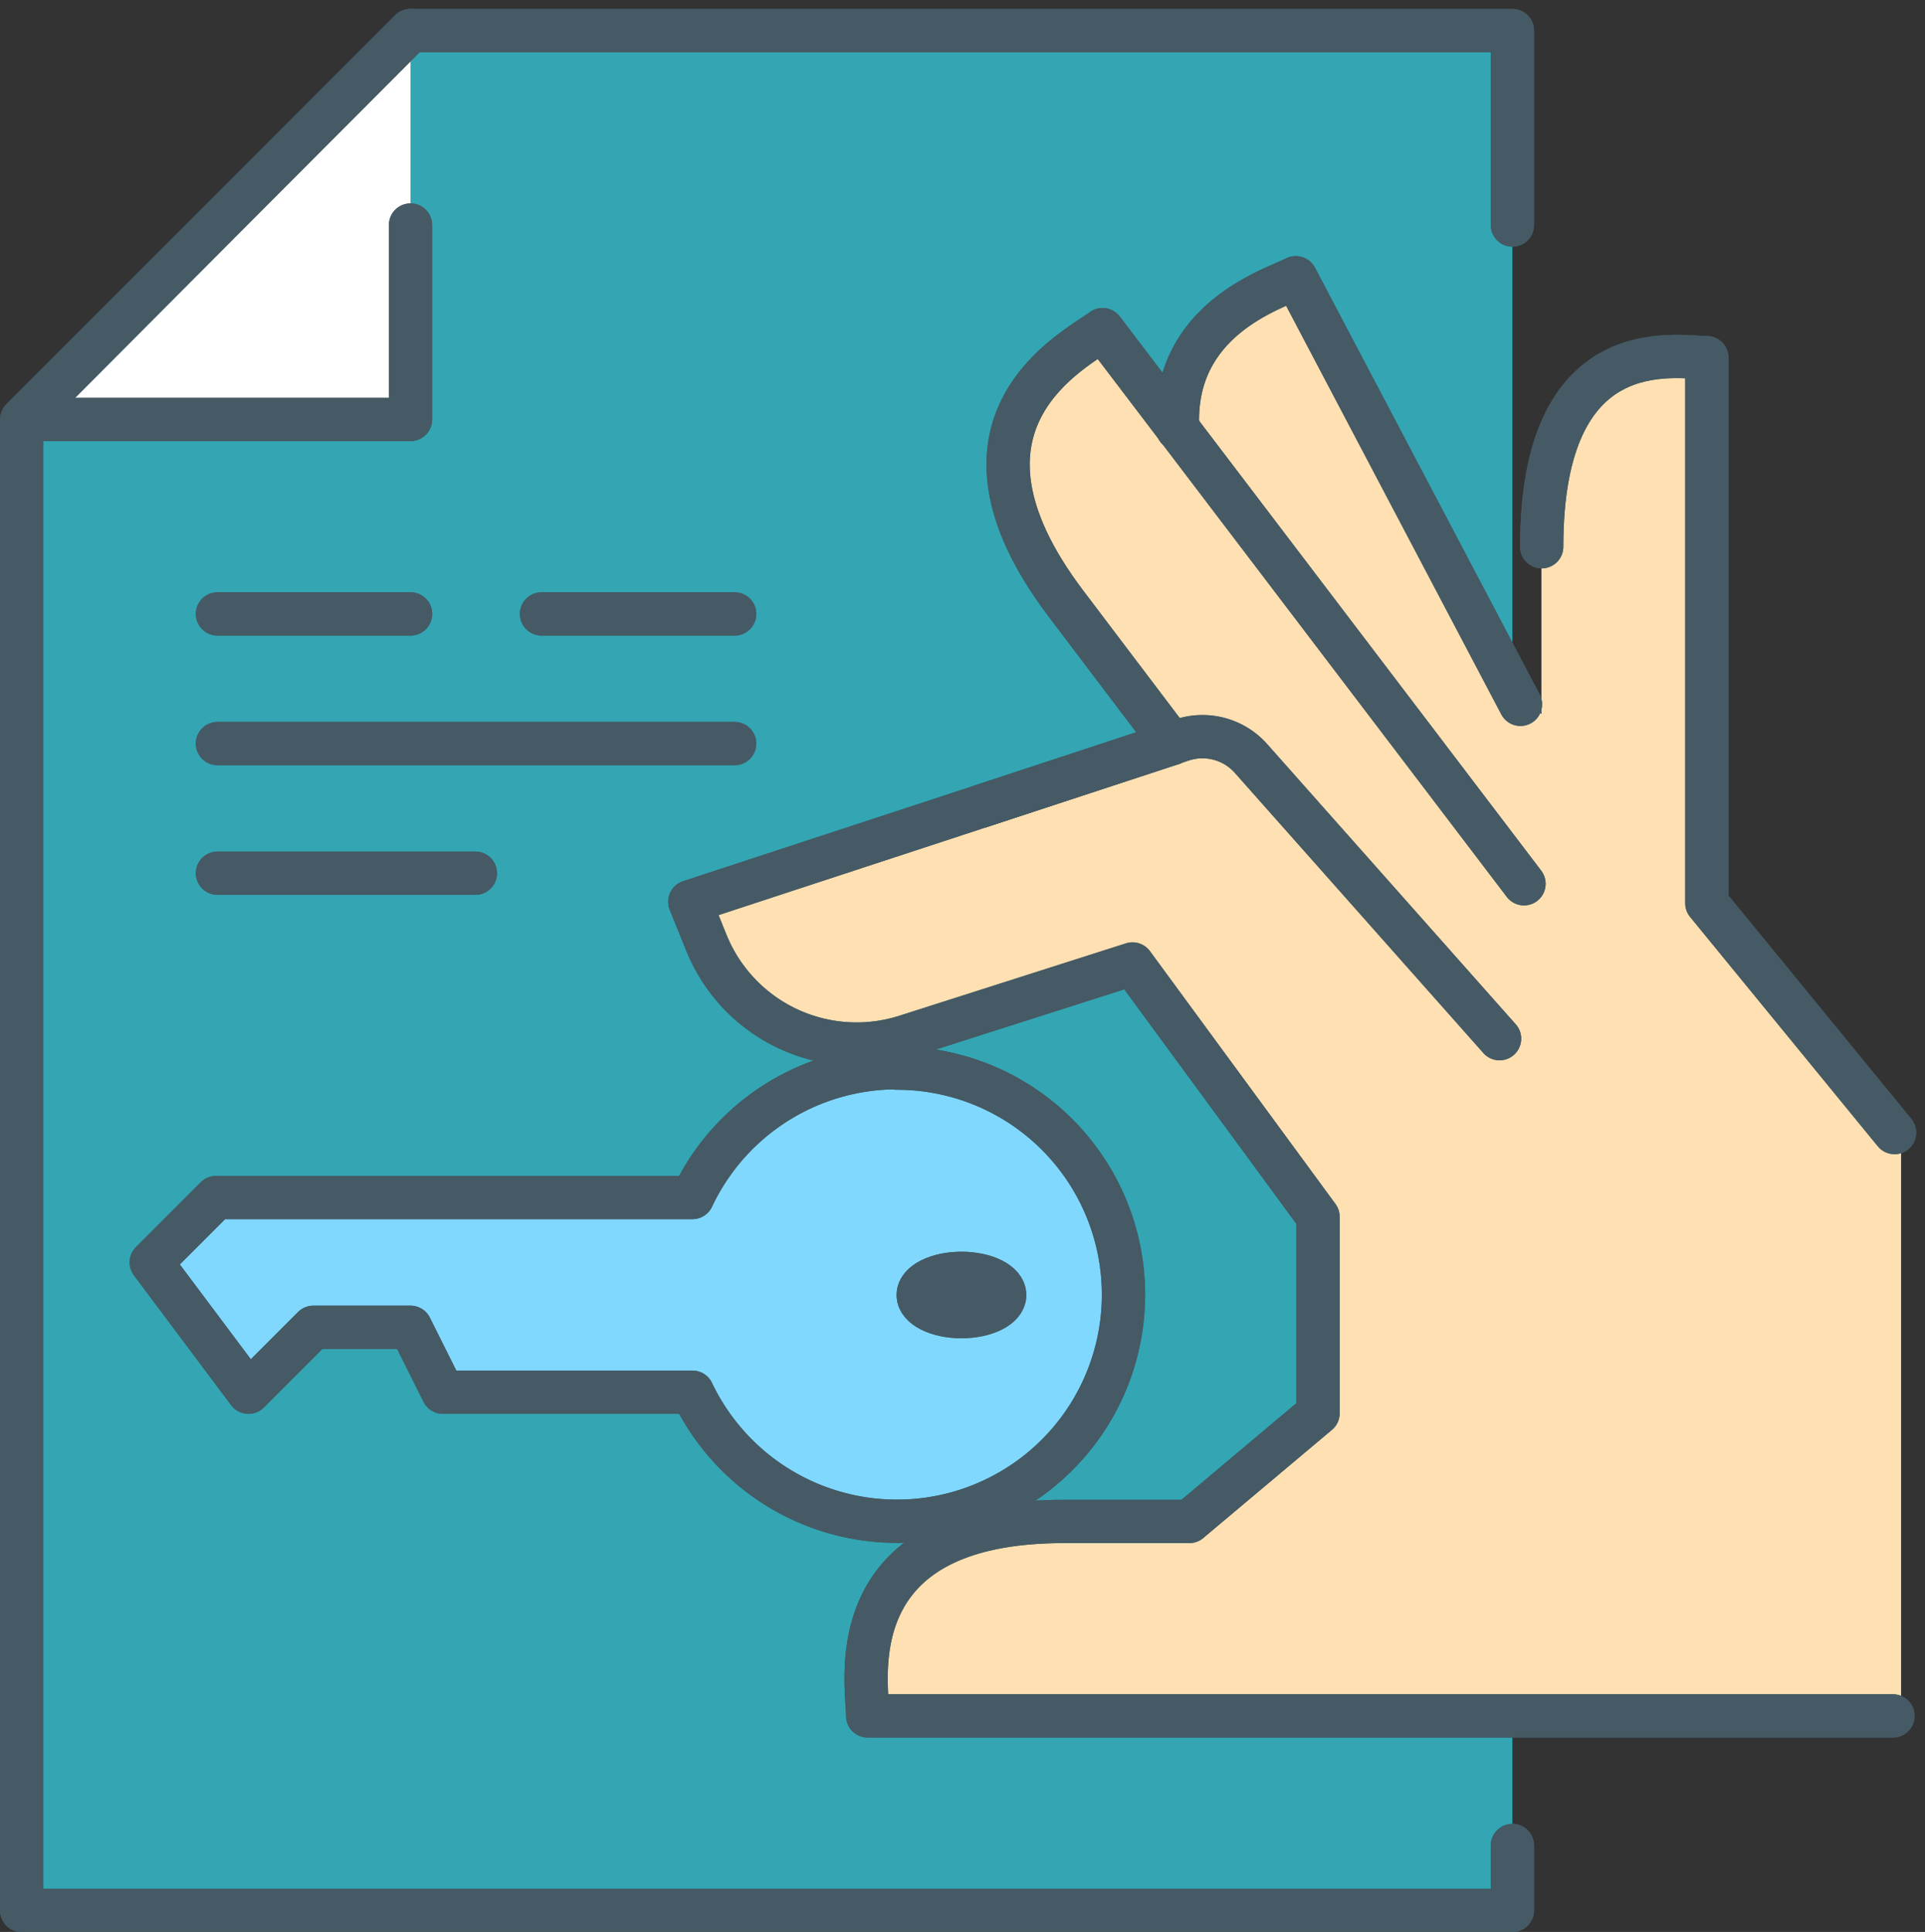 <svg xmlns="http://www.w3.org/2000/svg" width="44.491" height="44.65" viewBox="0 0 44.491 44.65">
  <rect x="0" y="0" width="44.491" height="44.65" fill="#333333" stroke="none"/>
  <g id="Close_on_Property_x2C__key_x2C__sell_house_x2C__hand" transform="translate(0.5 0.707)">
    <g id="XMLID_853_" transform="translate(0 0)">
      <path id="XMLID_2343_" d="M35.955,44.943H1.5V10.488L10.488,1.5H35.955Z" transform="translate(-1.5 -1.5)" fill="#33a5b3"/>
      <path id="XMLID_2410_" d="M10.478,10.488V1.5L1.521,10.488Z" transform="translate(-1.49 -1.5)" fill="#fff"/>
      <path id="XMLID_2298_" d="M22.039,21.173,16.8,22.848a3.744,3.744,0,0,1-4.614-2.165l-.382-.944,11.142-3.66L20.5,12.847c-3.191-4.218.247-5.881.845-6.334l1.733,2.292c-.133-2.532,2.211-3.228,2.731-3.493l5.029,9.581.655.509V11.53c0-5,3.068-4.374,3.817-4.37V19.77l4.338,5.3-.037,13.487H15.92c0-.749-.749-4.494,4.541-4.494l2.893,0,2.974-2.5V27.016Z" transform="translate(3.634 0.399)" fill="#fff"/>
      <path id="XMLID_794_" d="M22.039,21.173,16.8,22.848a3.744,3.744,0,0,1-4.614-2.165l-.382-.944,11.142-3.66L20.5,12.847c-3.191-4.218.247-5.881.845-6.334l1.733,2.292c-.133-2.532,2.211-3.228,2.731-3.493l5.029,9.581.655.509V11.53c0-5,3.068-4.374,3.817-4.37V19.77l4.494,5.339V38.552H15.92c0-.749-.749-4.494,4.541-4.494l2.893,0,2.974-2.5V27.016Z" transform="translate(3.634 0.399)" fill="#ffe0b2"/>
      <path id="XMLID_865_" d="M16.009,20.5a5.243,5.243,0,1,1,0,4.494H10.241l-.749-1.5H7.245l-1.5,1.5-2.247-3L5,20.5Z" transform="translate(-0.504 6.469)" fill="#80d8ff"/>
      <ellipse id="XMLID_814_" cx="1" cy="0.5" rx="1" ry="0.5" transform="translate(20.721 28.722)" fill="#455a64"/>
    </g>
    <g id="XMLID_852_" transform="translate(0 0)">
      <g id="XMLID_842_">
        <path id="XMLID_1191_" d="M35.955,43.445v1.5H1.5V10.488L10.488,1.5H35.955V5.994" transform="translate(-1.5 -1.5)" fill="none" stroke="#455a64" stroke-linecap="round" stroke-linejoin="round" stroke-miterlimit="10" stroke-width="1"/>
        <line id="XMLID_1190_" x2="5.961" transform="translate(4.526 19.474)" fill="none" stroke="#455a64" stroke-linecap="round" stroke-linejoin="round" stroke-miterlimit="10" stroke-width="1"/>
        <line id="XMLID_1189_" x2="11.953" transform="translate(4.526 16.478)" fill="none" stroke="#455a64" stroke-linecap="round" stroke-linejoin="round" stroke-miterlimit="10" stroke-width="1"/>
        <line id="XMLID_898_" x2="4.463" transform="translate(12.016 13.482)" fill="none" stroke="#455a64" stroke-linecap="round" stroke-linejoin="round" stroke-miterlimit="10" stroke-width="1"/>
        <line id="XMLID_862_" x2="4.463" transform="translate(4.526 13.482)" fill="none" stroke="#455a64" stroke-linecap="round" stroke-linejoin="round" stroke-miterlimit="10" stroke-width="1"/>
        <path id="XMLID_858_" d="M10.478,1.5,1.521,10.488h8.957V5.994" transform="translate(-1.49 -1.5)" fill="none" stroke="#455a64" stroke-linecap="round" stroke-linejoin="round" stroke-miterlimit="10" stroke-width="1"/>
        <path id="XMLID_856_" d="M20.506,15.68l-2.448-3.233c-3.191-4.218.247-5.881.845-6.334l9.74,12.807" transform="translate(6.08 0.798)" fill="none" stroke="#455a64" stroke-linecap="round" stroke-linejoin="round" stroke-miterlimit="10" stroke-width="1"/>
        <path id="XMLID_855_" d="M19.337,8.806c-.133-2.532,2.211-3.228,2.731-3.493l5.192,9.859" transform="translate(7.381 0.399)" fill="none" stroke="#455a64" stroke-linecap="round" stroke-linejoin="round" stroke-miterlimit="10" stroke-width="1"/>
        <path id="XMLID_847_" d="M16.3,14l4.65-1.532a1.5,1.5,0,0,1,1.591.428l5.745,6.476" transform="translate(5.872 3.926)" fill="none" stroke="#455a64" stroke-linecap="round" stroke-linejoin="round" stroke-miterlimit="10" stroke-width="1"/>
        <path id="XMLID_846_" d="M39.616,34.972H15.92c0-.749-.749-4.494,4.541-4.494h2.893l2.974-2.5V23.436l-4.287-5.842L16.8,19.268A3.744,3.744,0,0,1,12.191,17.1l-.382-.944L22.951,12.5" transform="translate(3.634 3.978)" fill="none" stroke="#455a64" stroke-linecap="round" stroke-linejoin="round" stroke-miterlimit="10" stroke-width="1"/>
        <path id="XMLID_845_" d="M24.952,10.925c0-5,3.068-4.374,3.817-4.37V19.164l4.338,5.3" transform="translate(10.18 1.004)" fill="none" stroke="#455a64" stroke-linecap="round" stroke-linejoin="round" stroke-miterlimit="10" stroke-width="1"/>
        <path id="XMLID_844_" d="M20.727,17.5a5.228,5.228,0,0,0-4.719,3H5l-1.5,1.5,2.247,3,1.5-1.5H9.492l.749,1.5h5.767a5.236,5.236,0,1,0,4.719-7.49Z" transform="translate(-0.504 6.469)" fill="none" stroke="#455a64" stroke-linecap="round" stroke-linejoin="round" stroke-miterlimit="10" stroke-width="1"/>
        <ellipse id="XMLID_843_" cx="1" cy="0.5" rx="1" ry="0.5" transform="translate(20.721 28.722)" fill="none" stroke="#455a64" stroke-miterlimit="10" stroke-width="1"/>
      </g>
      <g id="XMLID_521_">
        <path id="XMLID_841_" d="M35.955,43.445v1.5H1.5V10.488L10.488,1.5H35.955V5.994" transform="translate(-1.5 -1.5)" fill="none" stroke="#455a64" stroke-linecap="round" stroke-linejoin="round" stroke-miterlimit="10" stroke-width="1"/>
        <line id="XMLID_840_" x2="5.961" transform="translate(4.526 19.474)" fill="none" stroke="#455a64" stroke-linecap="round" stroke-linejoin="round" stroke-miterlimit="10" stroke-width="1"/>
        <line id="XMLID_839_" x2="11.953" transform="translate(4.526 16.478)" fill="none" stroke="#455a64" stroke-linecap="round" stroke-linejoin="round" stroke-miterlimit="10" stroke-width="1"/>
        <line id="XMLID_835_" x2="4.463" transform="translate(12.016 13.482)" fill="none" stroke="#455a64" stroke-linecap="round" stroke-linejoin="round" stroke-miterlimit="10" stroke-width="1"/>
        <line id="XMLID_834_" x2="4.463" transform="translate(4.526 13.482)" fill="none" stroke="#455a64" stroke-linecap="round" stroke-linejoin="round" stroke-miterlimit="10" stroke-width="1"/>
        <path id="XMLID_833_" d="M10.478,1.5,1.521,10.488h8.957V5.994" transform="translate(-1.49 -1.5)" fill="none" stroke="#455a64" stroke-linecap="round" stroke-linejoin="round" stroke-miterlimit="10" stroke-width="1"/>
        <path id="XMLID_827_" d="M20.506,15.68l-2.448-3.233c-3.191-4.218.247-5.881.845-6.334l9.74,12.807" transform="translate(6.08 0.798)" fill="none" stroke="#455a64" stroke-linecap="round" stroke-linejoin="round" stroke-miterlimit="10" stroke-width="1"/>
        <path id="XMLID_826_" d="M19.337,8.806c-.133-2.532,2.211-3.228,2.731-3.493l5.192,9.859" transform="translate(7.381 0.399)" fill="none" stroke="#455a64" stroke-linecap="round" stroke-linejoin="round" stroke-miterlimit="10" stroke-width="1"/>
        <path id="XMLID_821_" d="M16.3,14l4.65-1.532a1.5,1.5,0,0,1,1.591.428l5.745,6.476" transform="translate(5.872 3.926)" fill="none" stroke="#455a64" stroke-linecap="round" stroke-linejoin="round" stroke-miterlimit="10" stroke-width="1"/>
        <path id="XMLID_819_" d="M39.616,34.972H15.92c0-.749-.749-4.494,4.541-4.494h2.893l2.974-2.5V23.436l-4.287-5.842L16.8,19.268A3.744,3.744,0,0,1,12.191,17.1l-.382-.944L22.951,12.5" transform="translate(3.634 3.978)" fill="none" stroke="#455a64" stroke-linecap="round" stroke-linejoin="round" stroke-miterlimit="10" stroke-width="1"/>
        <path id="XMLID_673_" d="M24.952,10.925c0-5,3.068-4.374,3.817-4.37V19.164l4.338,5.3" transform="translate(10.18 1.004)" fill="none" stroke="#455a64" stroke-linecap="round" stroke-linejoin="round" stroke-miterlimit="10" stroke-width="1"/>
        <path id="XMLID_632_" d="M20.727,17.5a5.228,5.228,0,0,0-4.719,3H5l-1.5,1.5,2.247,3,1.5-1.5H9.492l.749,1.5h5.767a5.236,5.236,0,1,0,4.719-7.49Z" transform="translate(-0.504 6.469)" fill="none" stroke="#455a64" stroke-linecap="round" stroke-linejoin="round" stroke-miterlimit="10" stroke-width="1"/>
        <ellipse id="XMLID_569_" cx="1" cy="0.5" rx="1" ry="0.5" transform="translate(20.721 28.722)" fill="none" stroke="#455a64" stroke-linecap="round" stroke-linejoin="round" stroke-miterlimit="10" stroke-width="1"/>
      </g>
    </g>
  </g>
</svg>
